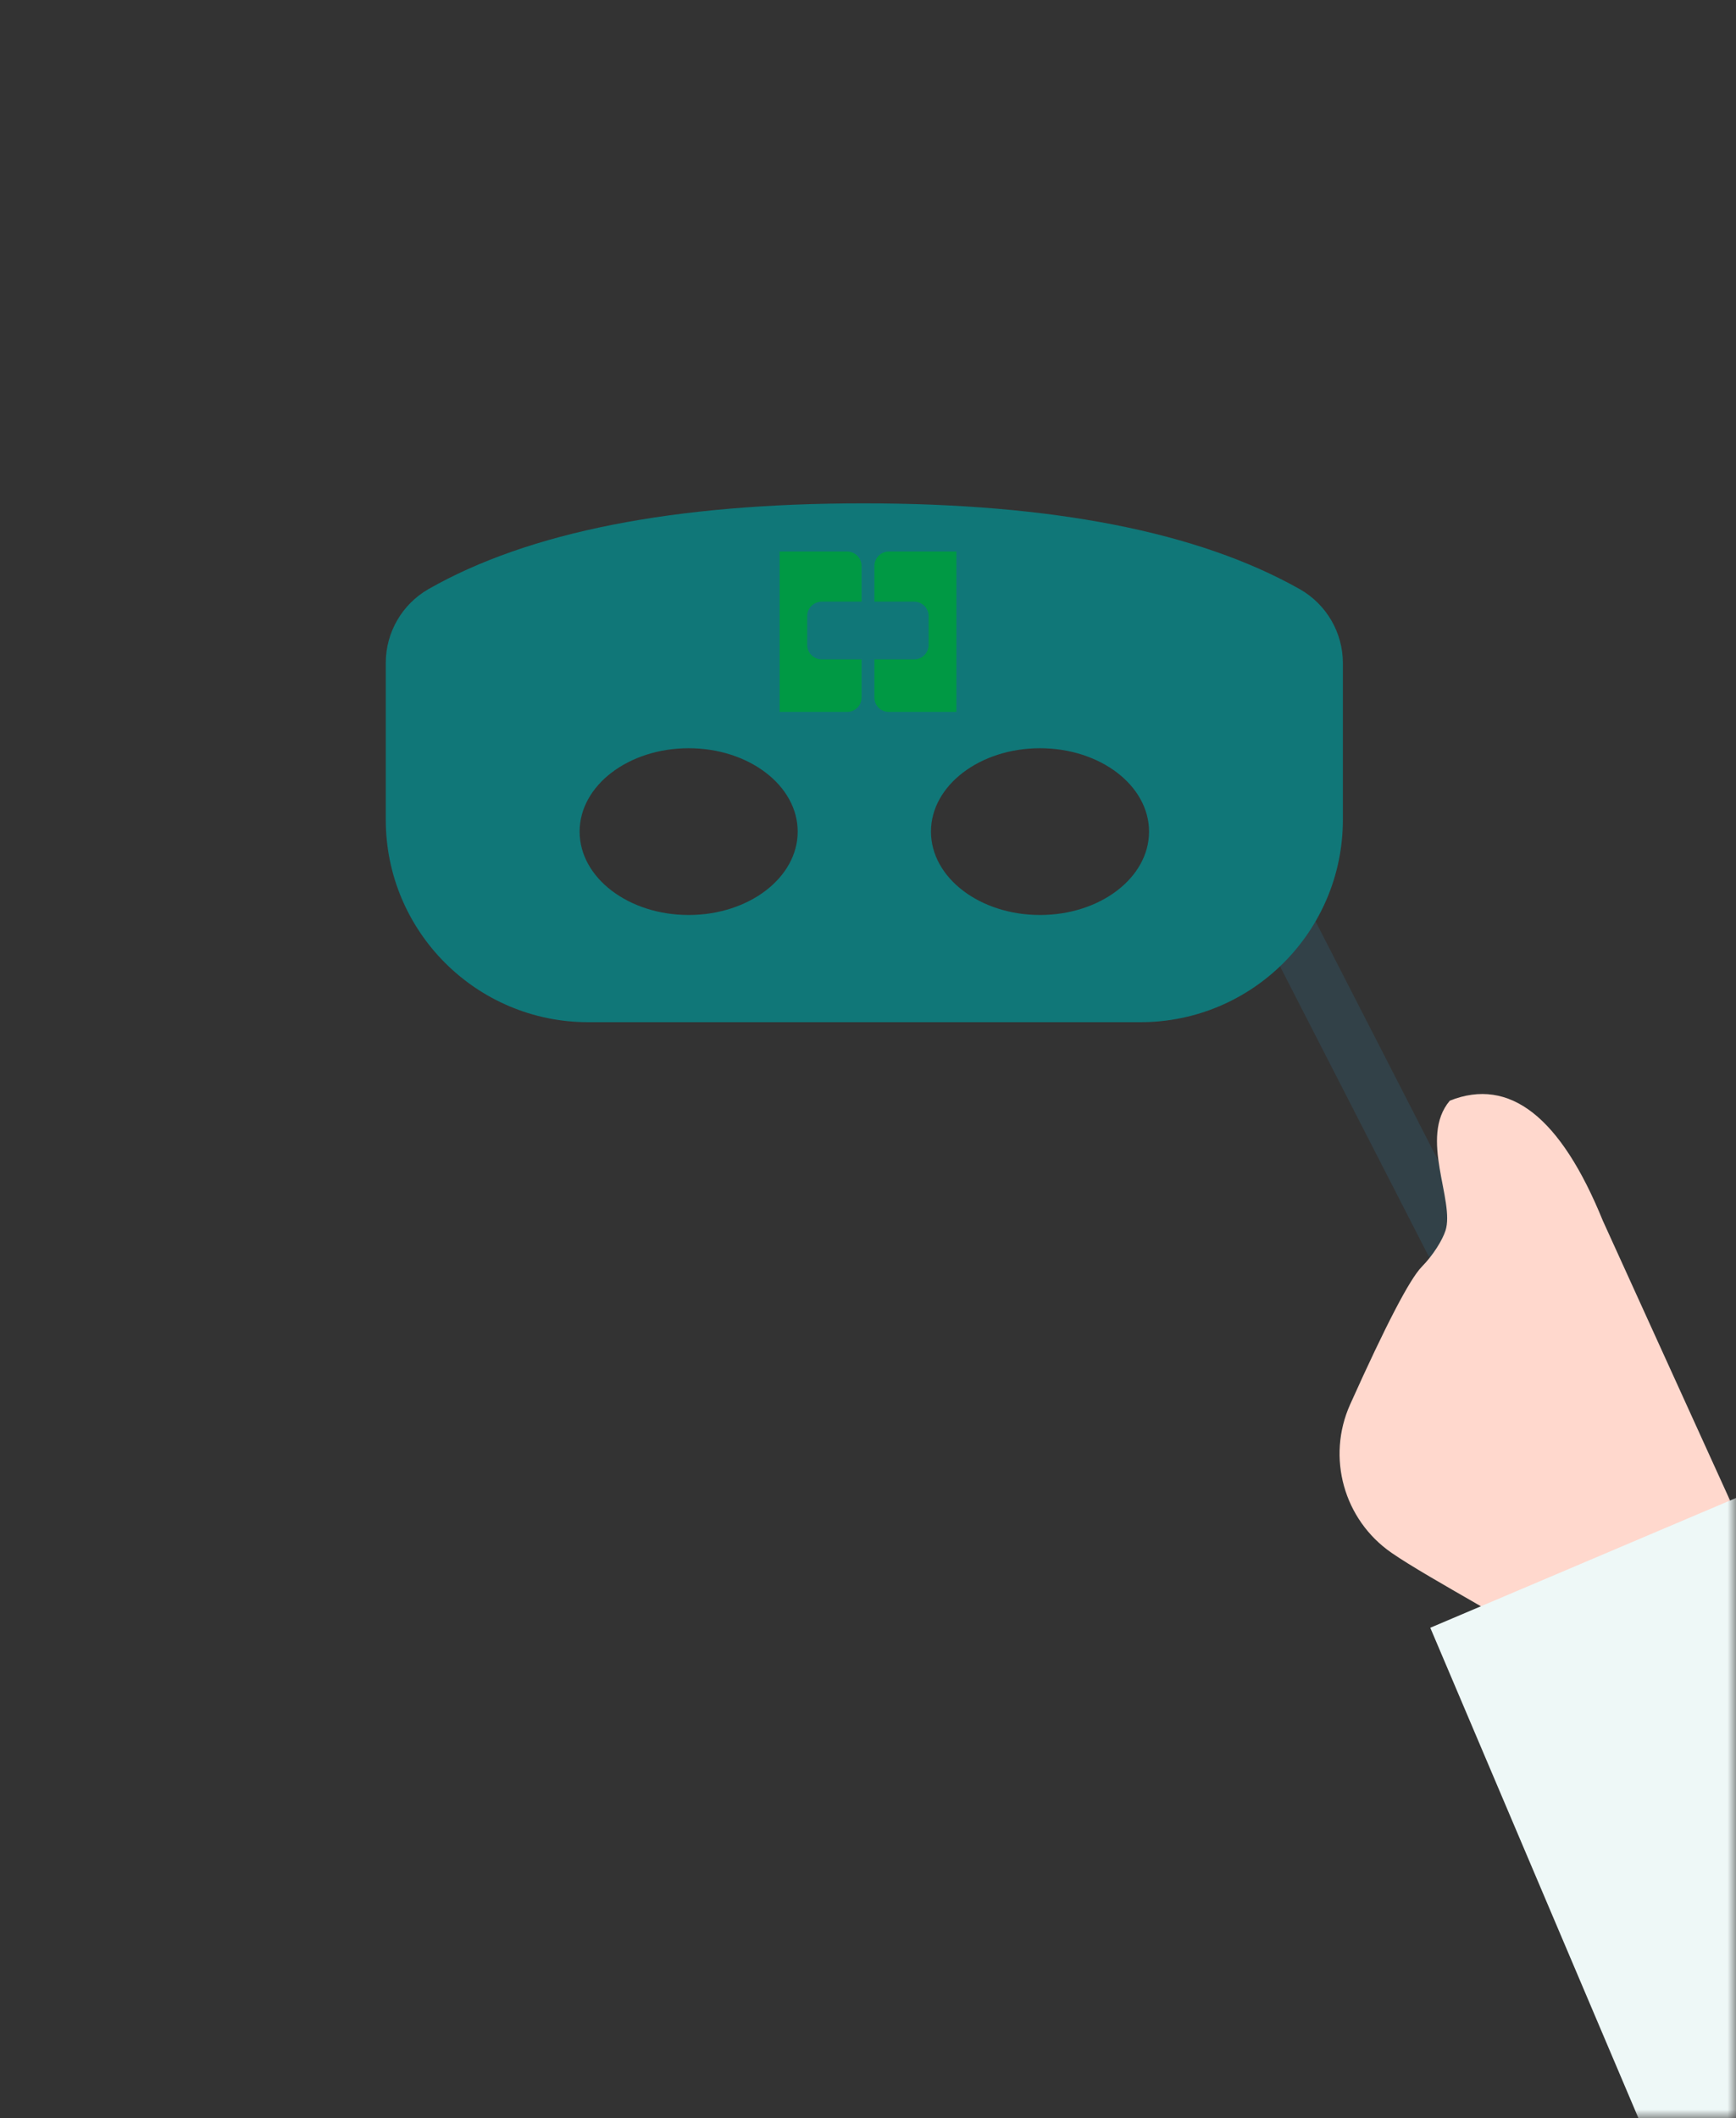 <?xml version="1.0" encoding="UTF-8"?>
<svg width="100px" height="122px" viewBox="0 0 100 122" version="1.1" xmlns="http://www.w3.org/2000/svg" xmlns:xlink="http://www.w3.org/1999/xlink">
    <rect x="0" y="0" width="100" height="122" fill="#333333" stroke="none"/>
    <title>2C4ABE5A-CECE-41B5-BBD5-2BD09EB67B78</title>
    <defs>
        <rect id="path-1" x="0" y="0" width="100" height="122"></rect>
    </defs>
    <g id="2-首頁" stroke="none" stroke-width="1" fill="none" fill-rule="evenodd">
        <g id="首頁-頭像與總資產區塊_guide" transform="translate(-330, -1385)">
            <g id="Group-19" transform="translate(330, 1385)">
                <mask id="mask-2" fill="white">
                    <use xlink:href="#path-1"></use>
                </mask>
                <g id="Rectangle"></g>
                <g id="Img_Home-Avatar_Body" mask="url(#mask-2)">
                    <g transform="translate(22.222, 28.994)" id="mask-thing">
                        <polygon id="Rectangle" fill="#324148" transform="translate(56.637, 33.373) rotate(-27) translate(-56.637, -33.373) " points="55.104 20.901 58.107 20.908 58.17 45.845 55.166 45.838"></polygon>
                        <path d="M27.506,0 C38.424,0 46.802,1.646 52.639,4.937 C54.18,5.806 55.133,7.437 55.133,9.205 L55.133,18.222 C55.133,24.664 49.911,29.886 43.469,29.886 L11.664,29.886 C5.222,29.886 7.88921006e-16,24.664 0,18.222 L0,9.188 C1.95558849e-06,7.427 0.946,5.8 2.477,4.929 C8.254,1.643 16.597,0 27.506,0 Z M17.447,14.105 C13.978,14.105 11.166,16.255 11.166,18.908 C11.166,21.561 13.978,23.711 17.447,23.711 C20.916,23.711 23.728,21.561 23.728,18.908 C23.728,16.255 20.916,14.105 17.447,14.105 Z M37.686,14.105 C34.217,14.105 31.405,16.255 31.405,18.908 C31.405,21.561 34.217,23.711 37.686,23.711 C41.155,23.711 43.967,21.561 43.967,18.908 C43.967,16.255 41.155,14.105 37.686,14.105 Z" id="Combined-Shape" fill="#107778"></path>
                        <path d="M28.146,8.988 L28.146,11.187 C28.146,11.647 28.521,12.015 28.986,12.015 L32.87,12.015 L32.87,2.773 L28.986,2.773 C28.521,2.773 28.146,3.146 28.146,3.606 L28.146,5.663 L30.436,5.663 C30.894,5.663 31.27,6.03 31.27,6.492 L31.27,8.151 C31.27,8.617 30.894,8.988 30.436,8.988 L28.146,8.988 Z M27.408,8.988 L27.408,11.187 C27.408,11.647 27.031,12.015 26.569,12.015 L22.685,12.015 L22.685,2.773 L26.569,2.773 C27.031,2.773 27.408,3.146 27.408,3.606 L27.408,5.663 L25.119,5.663 C24.658,5.663 24.275,6.03 24.275,6.492 L24.275,8.151 C24.275,8.617 24.658,8.988 25.119,8.988 L27.408,8.988 Z" id="Fill-772" fill="#009944"></path>
                        <g id="Group-94" transform="translate(81.502, 75.07) rotate(-23) translate(-81.502, -75.07) translate(64.461, 29.742)">
                            <path d="M2.208,13.86 C5.887,10.453 8.184,8.559 9.098,8.178 C9.997,7.804 10.797,7.221 11.165,6.802 C12.357,5.446 11.847,1.25 14.327,5.04892451e-12 C18.031,0.084 19.836,3.353 19.739,9.806 L20.362,34.361 L17.54,35.712 C13.734,37.535 9.171,35.927 7.348,32.121 C7.141,31.689 6.976,31.239 6.853,30.776 C6.853,30.776 6.853,30.776 6.853,30.776 C6.642,29.978 2.488,24.918 1.06,22.662 C1.06,22.662 1.06,22.662 1.06,22.662 C-0.73,19.835 -0.247,16.133 2.208,13.86 Z" id="Rectangle" fill="#FFD8CD"></path>
                            <path d="M1.428,27.508 L21.552,27.508 L30.904,74.64 C32.345,81.902 27.626,88.957 20.364,90.398 C19.505,90.569 18.631,90.655 17.755,90.655 C8.738,90.655 1.428,83.345 1.428,74.328 L1.428,27.508 L1.428,27.508 Z" id="Rectangle" fill="#EEF8F7"></path>
                        </g>
                    </g>
                </g>
            </g>
        </g>
    </g>
</svg>